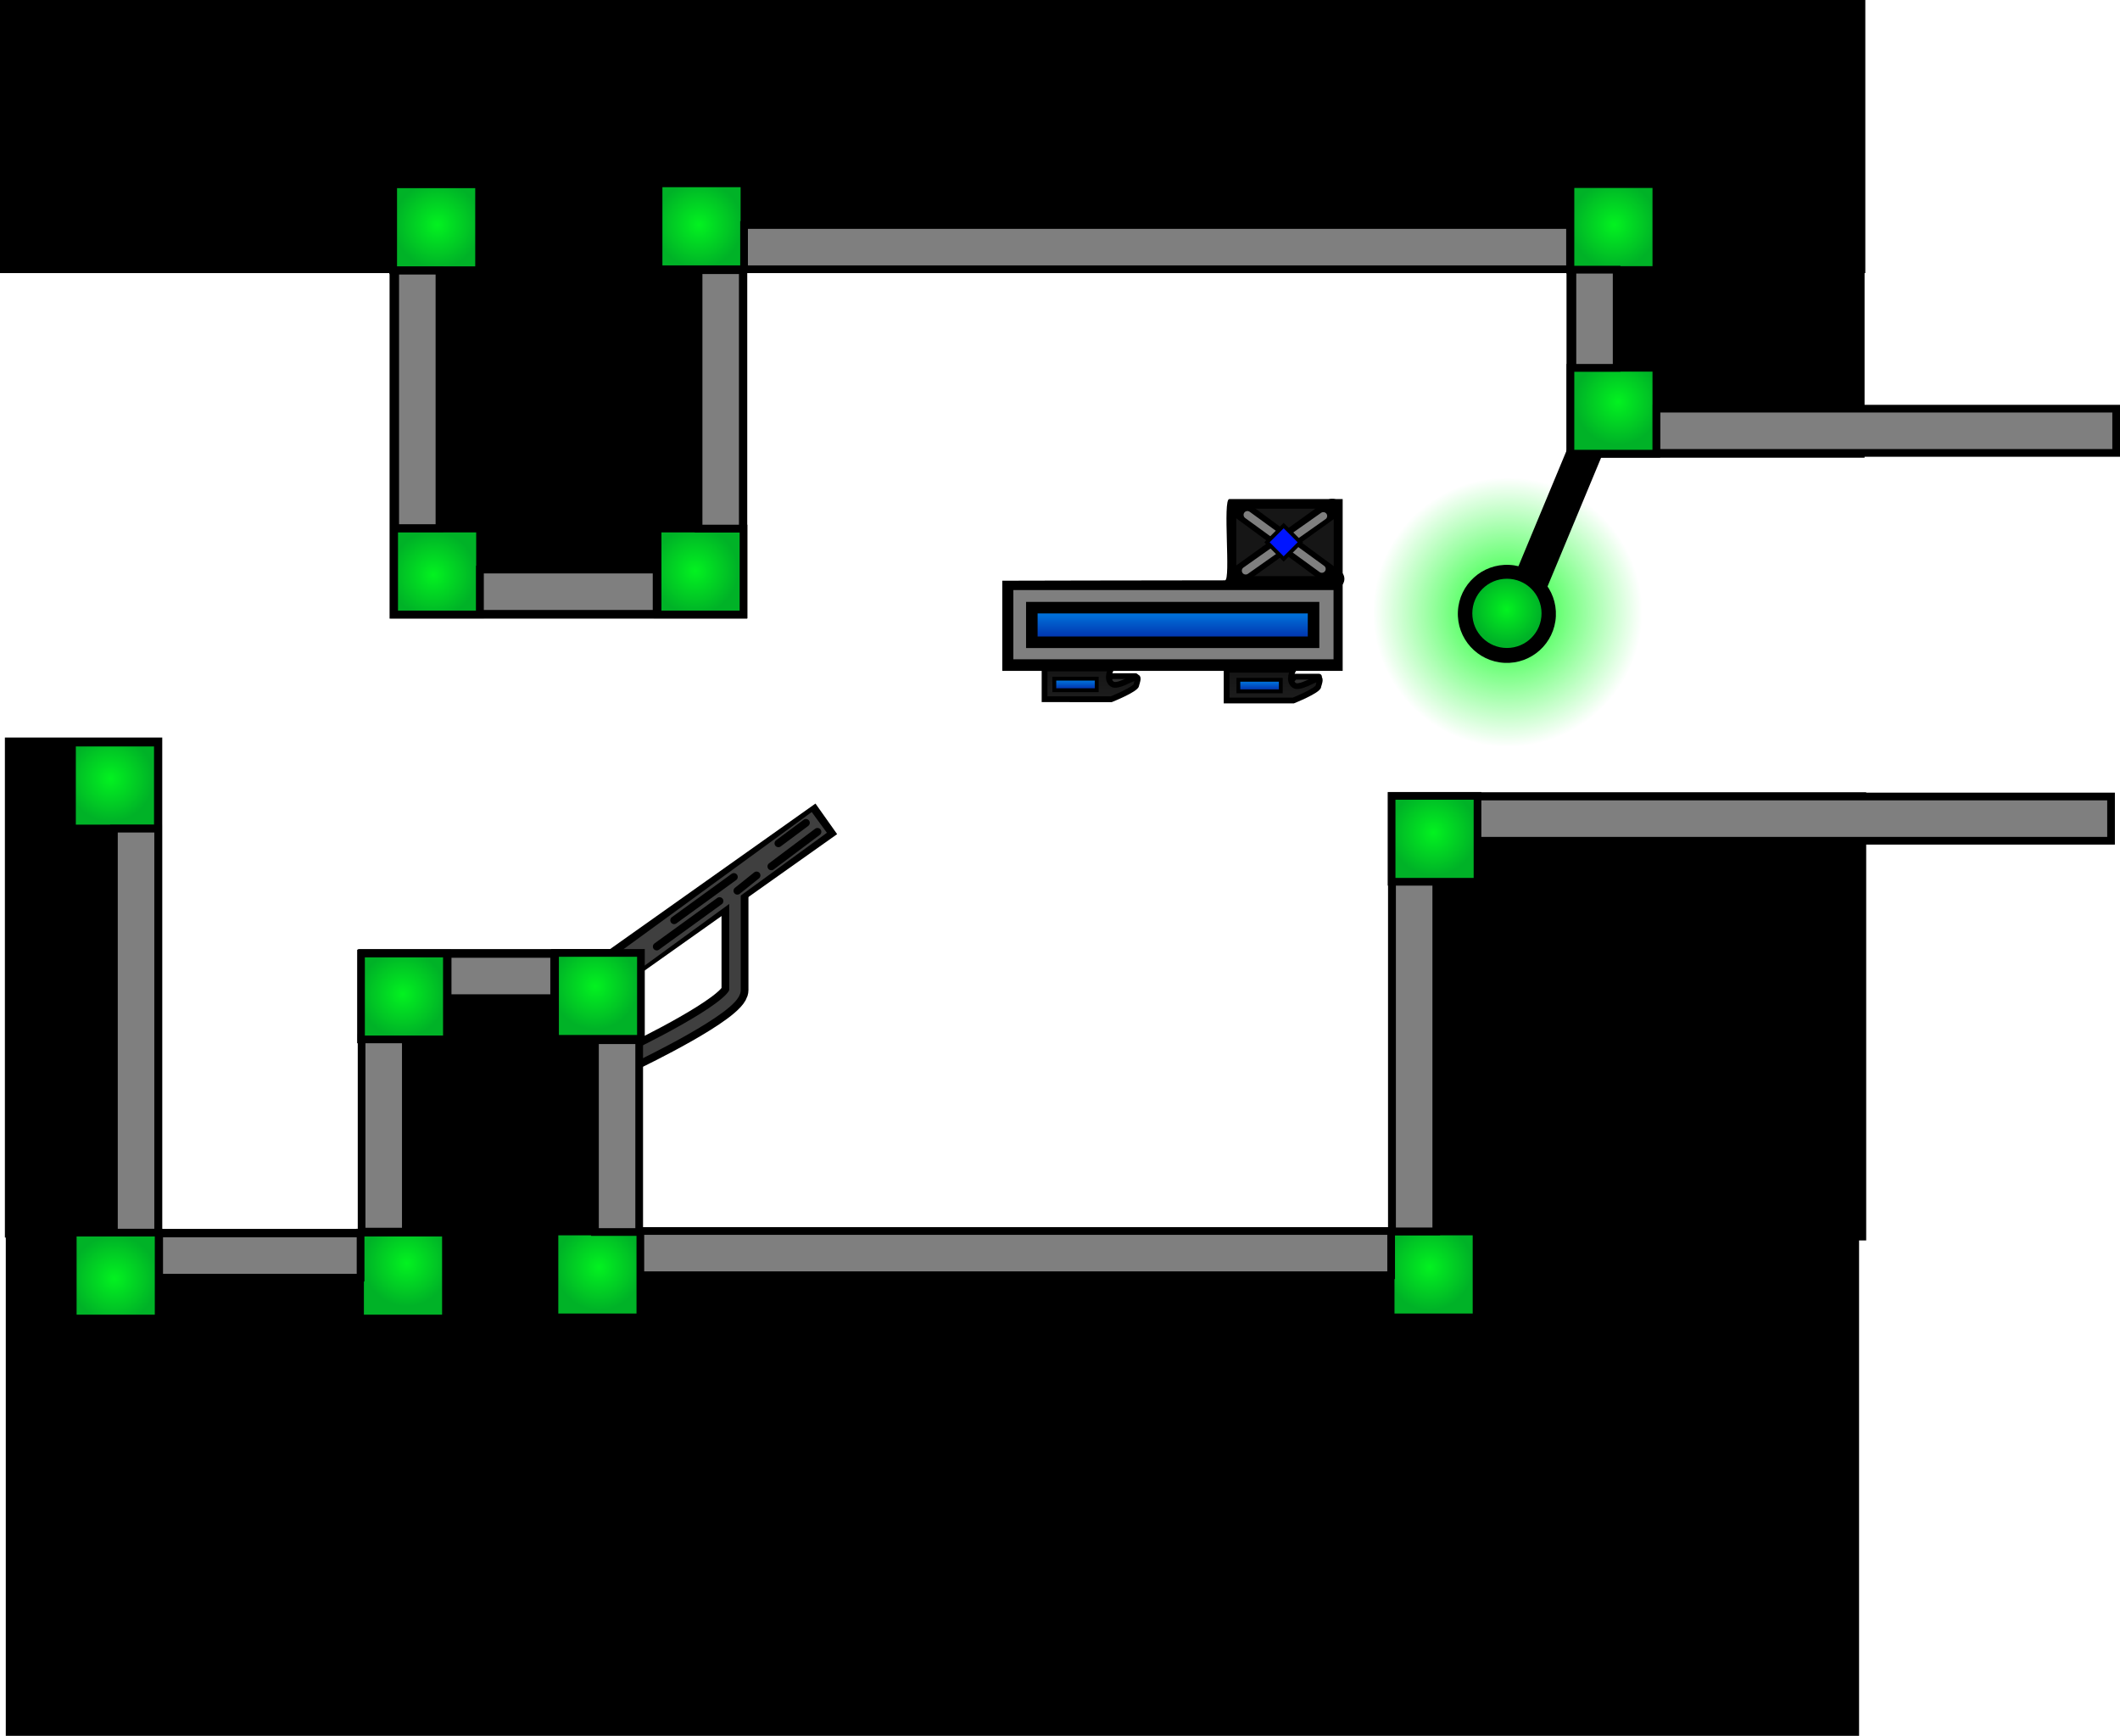 <svg version="1.1" xmlns="http://www.w3.org/2000/svg" xmlns:xlink="http://www.w3.org/1999/xlink" width="551.221" height="451.298" viewBox="0,0,551.221,451.298"><defs><radialGradient cx="389.496" cy="155.666" r="35" gradientUnits="userSpaceOnUse" id="color-1"><stop offset="0" stop-color="#0fff22"/><stop offset="1" stop-color="#0fff22" stop-opacity="0"/></radialGradient><radialGradient cx="389.216" cy="154.934" r="9" gradientUnits="userSpaceOnUse" id="color-2"><stop offset="0" stop-color="#02f220"/><stop offset="1" stop-color="#00b227"/></radialGradient><radialGradient cx="369.216" cy="325.934" r="11.167" gradientUnits="userSpaceOnUse" id="color-3"><stop offset="0" stop-color="#02f220"/><stop offset="1" stop-color="#00b227"/></radialGradient><radialGradient cx="153.216" cy="325.934" r="11.167" gradientUnits="userSpaceOnUse" id="color-4"><stop offset="0" stop-color="#02f220"/><stop offset="1" stop-color="#00b227"/></radialGradient><radialGradient cx="152.216" cy="252.934" r="11.167" gradientUnits="userSpaceOnUse" id="color-5"><stop offset="0" stop-color="#02f220"/><stop offset="1" stop-color="#00b227"/></radialGradient><radialGradient cx="103.216" cy="324.934" r="11.167" gradientUnits="userSpaceOnUse" id="color-6"><stop offset="0" stop-color="#02f220"/><stop offset="1" stop-color="#00b227"/></radialGradient><radialGradient cx="102.216" cy="254.934" r="11.167" gradientUnits="userSpaceOnUse" id="color-7"><stop offset="0" stop-color="#02f220"/><stop offset="1" stop-color="#00b227"/></radialGradient><radialGradient cx="26.216" cy="198.934" r="11.167" gradientUnits="userSpaceOnUse" id="color-8"><stop offset="0" stop-color="#02f220"/><stop offset="1" stop-color="#00b227"/></radialGradient><radialGradient cx="418.216" cy="100.934" r="11.167" gradientUnits="userSpaceOnUse" id="color-9"><stop offset="0" stop-color="#02f220"/><stop offset="1" stop-color="#00b227"/></radialGradient><radialGradient cx="417.216" cy="54.934" r="11.167" gradientUnits="userSpaceOnUse" id="color-10"><stop offset="0" stop-color="#02f220"/><stop offset="1" stop-color="#00b227"/></radialGradient><linearGradient x1="281.189" y1="170.292" x2="281.189" y2="178.292" gradientUnits="userSpaceOnUse" id="color-11"><stop offset="0" stop-color="#151515"/><stop offset="1" stop-color="#1d1d1d"/></linearGradient><radialGradient cx="179.216" cy="54.934" r="11.167" gradientUnits="userSpaceOnUse" id="color-12"><stop offset="0" stop-color="#02f220"/><stop offset="1" stop-color="#00b227"/></radialGradient><radialGradient cx="178.216" cy="144.934" r="11.167" gradientUnits="userSpaceOnUse" id="color-13"><stop offset="0" stop-color="#02f220"/><stop offset="1" stop-color="#00b227"/></radialGradient><radialGradient cx="110.216" cy="145.934" r="11.167" gradientUnits="userSpaceOnUse" id="color-14"><stop offset="0" stop-color="#02f220"/><stop offset="1" stop-color="#00b227"/></radialGradient><radialGradient cx="111.216" cy="54.934" r="11.167" gradientUnits="userSpaceOnUse" id="color-15"><stop offset="0" stop-color="#02f220"/><stop offset="1" stop-color="#00b227"/></radialGradient><linearGradient x1="302.391" y1="154.484" x2="302.391" y2="163.484" gradientUnits="userSpaceOnUse" id="color-16"><stop offset="0" stop-color="#0082e6"/><stop offset="1" stop-color="#0228a5"/></linearGradient><linearGradient x1="328.522" y1="170.625" x2="328.522" y2="178.625" gradientUnits="userSpaceOnUse" id="color-17"><stop offset="0" stop-color="#151515"/><stop offset="1" stop-color="#1d1d1d"/></linearGradient><linearGradient x1="277.127" y1="172.947" x2="277.127" y2="175.947" gradientUnits="userSpaceOnUse" id="color-18"><stop offset="0" stop-color="#0082e6"/><stop offset="1" stop-color="#0228a5"/></linearGradient><linearGradient x1="324.984" y1="173.233" x2="324.984" y2="176.233" gradientUnits="userSpaceOnUse" id="color-19"><stop offset="0" stop-color="#0082e6"/><stop offset="1" stop-color="#0228a5"/></linearGradient><radialGradient cx="370.216" cy="212.934" r="11.167" gradientUnits="userSpaceOnUse" id="color-20"><stop offset="0" stop-color="#02f220"/><stop offset="1" stop-color="#00b227"/></radialGradient><radialGradient cx="27.216" cy="328.934" r="11.167" gradientUnits="userSpaceOnUse" id="color-21"><stop offset="0" stop-color="#02f220"/><stop offset="1" stop-color="#00b227"/></radialGradient></defs><g transform="translate(2.519,3.5)"><g data-paper-data="{&quot;isPaintingLayer&quot;:true}" fill-rule="nonzero" stroke-linejoin="miter" stroke-miterlimit="10" stroke-dasharray="" stroke-dashoffset="0" style="mix-blend-mode: normal"><path d="M-2.519,67.5v-71h485v71z" data-paper-data="{&quot;index&quot;:null}" fill="#000000" stroke="none" stroke-width="0" stroke-linecap="butt"/><path d="M354.496,155.666c0,-19.33 15.67,-35 35,-35c19.33,0 35,15.67 35,35c0,19.33 -15.67,35 -35,35c-19.33,0 -35,-15.67 -35,-35z" fill="url(#color-1)" stroke="none" stroke-width="0" stroke-linecap="butt"/><path d="M258.087,170.917v-23.439c0,0 41.962,-0.098 57.903,-0.098c1.564,0 -0.658,-21.129 1.12,-21.129c12.916,0 29.477,0 29.477,0v44.667z" fill="#000000" stroke="none" stroke-width="0" stroke-linecap="butt"/><path d="M90.587,317.25v-74h74v74z" fill="#000000" stroke="none" stroke-width="0" stroke-linecap="butt"/><path d="M394.309,150.586l15.311,-36.798" fill="none" stroke="#000000" stroke-width="9" stroke-linecap="round"/><path d="M404.79,115.5v-53h77.498v53z" data-paper-data="{&quot;index&quot;:null}" fill="#000000" stroke="none" stroke-width="0" stroke-linecap="butt"/><path d="M152.047,258.069l-5.632,-7.949l63.097,-44.702l5.632,7.949z" fill="#000000" stroke="none" stroke-width="0" stroke-linecap="butt"/><path d="M98.774,157.333v-91h93v91z" fill="#000000" stroke="none" stroke-width="0" stroke-linecap="butt"/><path d="M376.55,155.477c0.343,-7.033 6.323,-12.457 13.356,-12.114c7.033,0.343 12.457,6.323 12.114,13.356c-0.343,7.033 -6.323,12.457 -13.356,12.114c-7.033,-0.343 -12.457,-6.323 -12.114,-13.356z" fill="#000000" stroke="#000000" stroke-width="0" stroke-linecap="butt"/><path d="M358.384,319v-116.5h124.325v116.5z" data-paper-data="{&quot;index&quot;:null}" fill="#000000" stroke="none" stroke-width="0" stroke-linecap="butt"/><path d="M-1.014,447.798v-131.798h481.871v131.798z" data-paper-data="{&quot;index&quot;:null}" fill="#000000" stroke="none" stroke-width="0" stroke-linecap="butt"/><path d="M-1.248,318.25v-130h40.915v130z" fill="#000000" stroke="none" stroke-width="0" stroke-linecap="butt"/><path d="M188.584,229.417c0,0 0,17.852 0,24.5c0,4.563 -26,17.042 -26,17.042" fill="none" stroke="#000000" stroke-width="7" stroke-linecap="round"/><path d="M546.376,203.583v11.5h-165.256v-11.5z" fill="#7f7f7f" stroke="#000000" stroke-width="2" stroke-linecap="butt"/><path d="M162.271,249.597l-3.946,-5.393l50.214,-36.584l3.946,5.393z" fill="#3f3f3f" stroke="none" stroke-width="0" stroke-linecap="butt"/><path d="M380.296,155.966c0,-4.971 4.029,-9 9,-9c4.971,0 9,4.029 9,9c0,4.971 -4.029,9 -9,9c-4.971,0 -9,-4.029 -9,-9z" fill="url(#color-2)" stroke="none" stroke-width="0" stroke-linecap="butt"/><path d="M359.063,339v-22.333h22.333v22.333z" fill="url(#color-3)" stroke="#000000" stroke-width="2" stroke-linecap="butt"/><path d="M188.584,229.417c0,0 0,17.852 0,24.5c0,4.563 -26,17.042 -26,17.042" fill="none" stroke="#3f3f3f" stroke-width="3" stroke-linecap="round"/><path d="M359.427,225.277h11.5v91.363h-11.5z" fill="#7f7f7f" stroke="#000000" stroke-width="2" stroke-linecap="butt"/><path d="M359.192,316.542v11.5h-195.363v-11.5z" fill="#7f7f7f" stroke="#000000" stroke-width="2" stroke-linecap="butt"/><path d="M141.647,339v-22.333h22.333v22.333z" fill="url(#color-4)" stroke="#000000" stroke-width="2" stroke-linecap="butt"/><path d="M163.677,316.806h-11.5v-49.863h11.5z" fill="#7f7f7f" stroke="#000000" stroke-width="2" stroke-linecap="butt"/><path d="M141.797,266.583v-22.333h22.333v22.333z" fill="url(#color-5)" stroke="#000000" stroke-width="2" stroke-linecap="butt"/><path d="M91.097,339.3v-22.333h22.333v22.333z" data-paper-data="{&quot;index&quot;:null}" fill="url(#color-6)" stroke="#000000" stroke-width="2" stroke-linecap="butt"/><path d="M91.5,266.344h11.5v50.363h-11.5z" data-paper-data="{&quot;index&quot;:null}" fill="#7f7f7f" stroke="#000000" stroke-width="2" stroke-linecap="butt"/><path d="M91.347,266.733v-22.333h22.333v22.333z" data-paper-data="{&quot;index&quot;:null}" fill="url(#color-7)" stroke="#000000" stroke-width="2" stroke-linecap="butt"/><path d="M16.197,211.9v-22.333h22.333v22.333z" data-paper-data="{&quot;index&quot;:null}" fill="url(#color-8)" stroke="#000000" stroke-width="2" stroke-linecap="butt"/><path d="M283.034,176.126l3.394,-3.841h6.286" fill="#2f2f2f" stroke="#000000" stroke-width="1.5" stroke-linecap="round"/><path d="M91.231,317.175v11.5h-52.363v-11.5z" data-paper-data="{&quot;index&quot;:null}" fill="#7f7f7f" stroke="#000000" stroke-width="2" stroke-linecap="butt"/><path d="M38.6,317.106h-11.5v-105.163h11.5z" data-paper-data="{&quot;index&quot;:null}" fill="#7f7f7f" stroke="#000000" stroke-width="2" stroke-linecap="butt"/><path d="M141.565,244.508v11.5h-27.696v-11.5z" data-paper-data="{&quot;index&quot;:null}" fill="#7f7f7f" stroke="#000000" stroke-width="2" stroke-linecap="butt"/><path d="M405.813,114.45v-22.333h22.333v22.333z" fill="url(#color-9)" stroke="#000000" stroke-width="2" stroke-linecap="butt"/><path d="M428.196,114.25v-11.5h119.507v11.5z" data-paper-data="{&quot;index&quot;:null}" fill="#7f7f7f" stroke="#000000" stroke-width="2" stroke-linecap="butt"/><path d="M405.813,66.7v-22.333h22.333v22.333z" fill="url(#color-10)" stroke="#000000" stroke-width="2" stroke-linecap="butt"/><path d="M406.324,66.621h11.5v25.507h-11.5z" data-paper-data="{&quot;index&quot;:null}" fill="#7f7f7f" stroke="#000000" stroke-width="2" stroke-linecap="butt"/><path d="M269.079,178.292v-8h17.333c0,0 -1.544,2.845 0.259,4.066c0.692,0.469 1.985,0.042 3.266,-0.513c1.186,-0.513 2.362,-1.135 3.043,-1.256c0.73,-0.13 -0.026,1.691 -0.026,1.953c0,1.127 -6.542,3.75 -6.542,3.75z" fill="url(#color-11)" stroke="#000000" stroke-width="1.5" stroke-linecap="butt"/><path d="M260.964,167.908v-18h83.25v18z" fill="#7f7f7f" stroke="none" stroke-width="0" stroke-linecap="butt"/><path d="M318.93,146.288v-17.538h25.333v17.538z" fill="#161616" stroke="none" stroke-width="0" stroke-linecap="butt"/><path d="M319.041,146.5l24.83,-17.823" fill="none" stroke="#000000" stroke-width="5" stroke-linecap="round"/><path d="M344.537,147l-24.621,-18.117" fill="none" stroke="#000000" stroke-width="5" stroke-linecap="round"/><path d="M168.713,66.5v-22.333h22.333v22.333z" fill="url(#color-12)" stroke="#000000" stroke-width="2" stroke-linecap="butt"/><path d="M168.463,156.25v-22.333h22.333v22.333z" fill="url(#color-13)" stroke="#000000" stroke-width="2" stroke-linecap="butt"/><path d="M99.963,156.25v-22.333h22.333v22.333z" fill="url(#color-14)" stroke="#000000" stroke-width="2" stroke-linecap="butt"/><path d="M99.713,66.75v-22.333h22.333v22.333z" fill="url(#color-15)" stroke="#000000" stroke-width="2" stroke-linecap="butt"/><path d="M190.946,66.5v-11.5h214.757v11.5z" data-paper-data="{&quot;index&quot;:null}" fill="#7f7f7f" stroke="#000000" stroke-width="2" stroke-linecap="butt"/><path d="M190.616,133.92h-11.5v-67.174h11.5z" data-paper-data="{&quot;index&quot;:null}" fill="#7f7f7f" stroke="#000000" stroke-width="2" stroke-linecap="butt"/><path d="M122.279,156.083v-11.5h45.924v11.5z" data-paper-data="{&quot;index&quot;:null}" fill="#7f7f7f" stroke="#000000" stroke-width="2" stroke-linecap="butt"/><path d="M100.241,66.871h11.5v66.924h-11.5z" data-paper-data="{&quot;index&quot;:null}" fill="#7f7f7f" stroke="#000000" stroke-width="2" stroke-linecap="butt"/><path d="M184.567,230.76l-16.333,11.833" fill="none" stroke="#000000" stroke-width="2" stroke-linecap="round"/><path d="M172.76,235.76l15.54,-11.267" fill="none" stroke="#000000" stroke-width="2" stroke-linecap="round"/><path d="M198.034,221.76l12,-9" fill="none" stroke="#000000" stroke-width="2" stroke-linecap="round"/><path d="M194.2,224.094l-5,4" fill="none" stroke="#000000" stroke-width="2" stroke-linecap="round"/><path d="M199.867,215.76l7.167,-5.333" fill="none" stroke="#000000" stroke-width="2" stroke-linecap="round"/><path d="M265.766,163.484v-9h73.25v9z" fill="url(#color-16)" stroke="#000000" stroke-width="3" stroke-linecap="butt"/><path d="M341.176,144.419l-19.354,-14.055" fill="none" stroke="#7f7f7f" stroke-width="2" stroke-linecap="round"/><path d="M321.37,144.871l20.188,-14.221" data-paper-data="{&quot;index&quot;:null}" fill="none" stroke="#7f7f7f" stroke-width="2" stroke-linecap="round"/><path d="M326.904,137.484l4.344,-4.344l4.344,4.344l-4.344,4.344z" fill="#0015ff" stroke="#000000" stroke-width="1" stroke-linecap="butt"/><path d="M330.748,176.269l3.394,-3.841h6.286" fill="#2f2f2f" stroke="#000000" stroke-width="1.5" stroke-linecap="round"/><path d="M316.412,178.625v-8h17.333c0,0 -1.544,2.845 0.259,4.066c0.692,0.469 1.985,0.042 3.266,-0.513c1.186,-0.513 2.362,-1.135 3.043,-1.256c0.73,-0.13 -0.026,1.691 -0.026,1.953c0,1.127 -6.542,3.75 -6.542,3.75z" fill="url(#color-17)" stroke="#000000" stroke-width="1.5" stroke-linecap="butt"/><path d="M271.613,175.947v-3h11.029v3z" fill="url(#color-18)" stroke="#000000" stroke-width="1" stroke-linecap="butt"/><path d="M319.47,176.233v-3h11.029v3z" fill="url(#color-19)" stroke="#000000" stroke-width="1" stroke-linecap="butt"/><path d="M359.313,225.75v-22.333h22.333v22.333z" fill="url(#color-20)" stroke="#000000" stroke-width="2" stroke-linecap="butt"/><path d="M16.397,339.3v-22.333h22.333v22.333z" data-paper-data="{&quot;index&quot;:null}" fill="url(#color-21)" stroke="#000000" stroke-width="2" stroke-linecap="butt"/></g></g></svg>